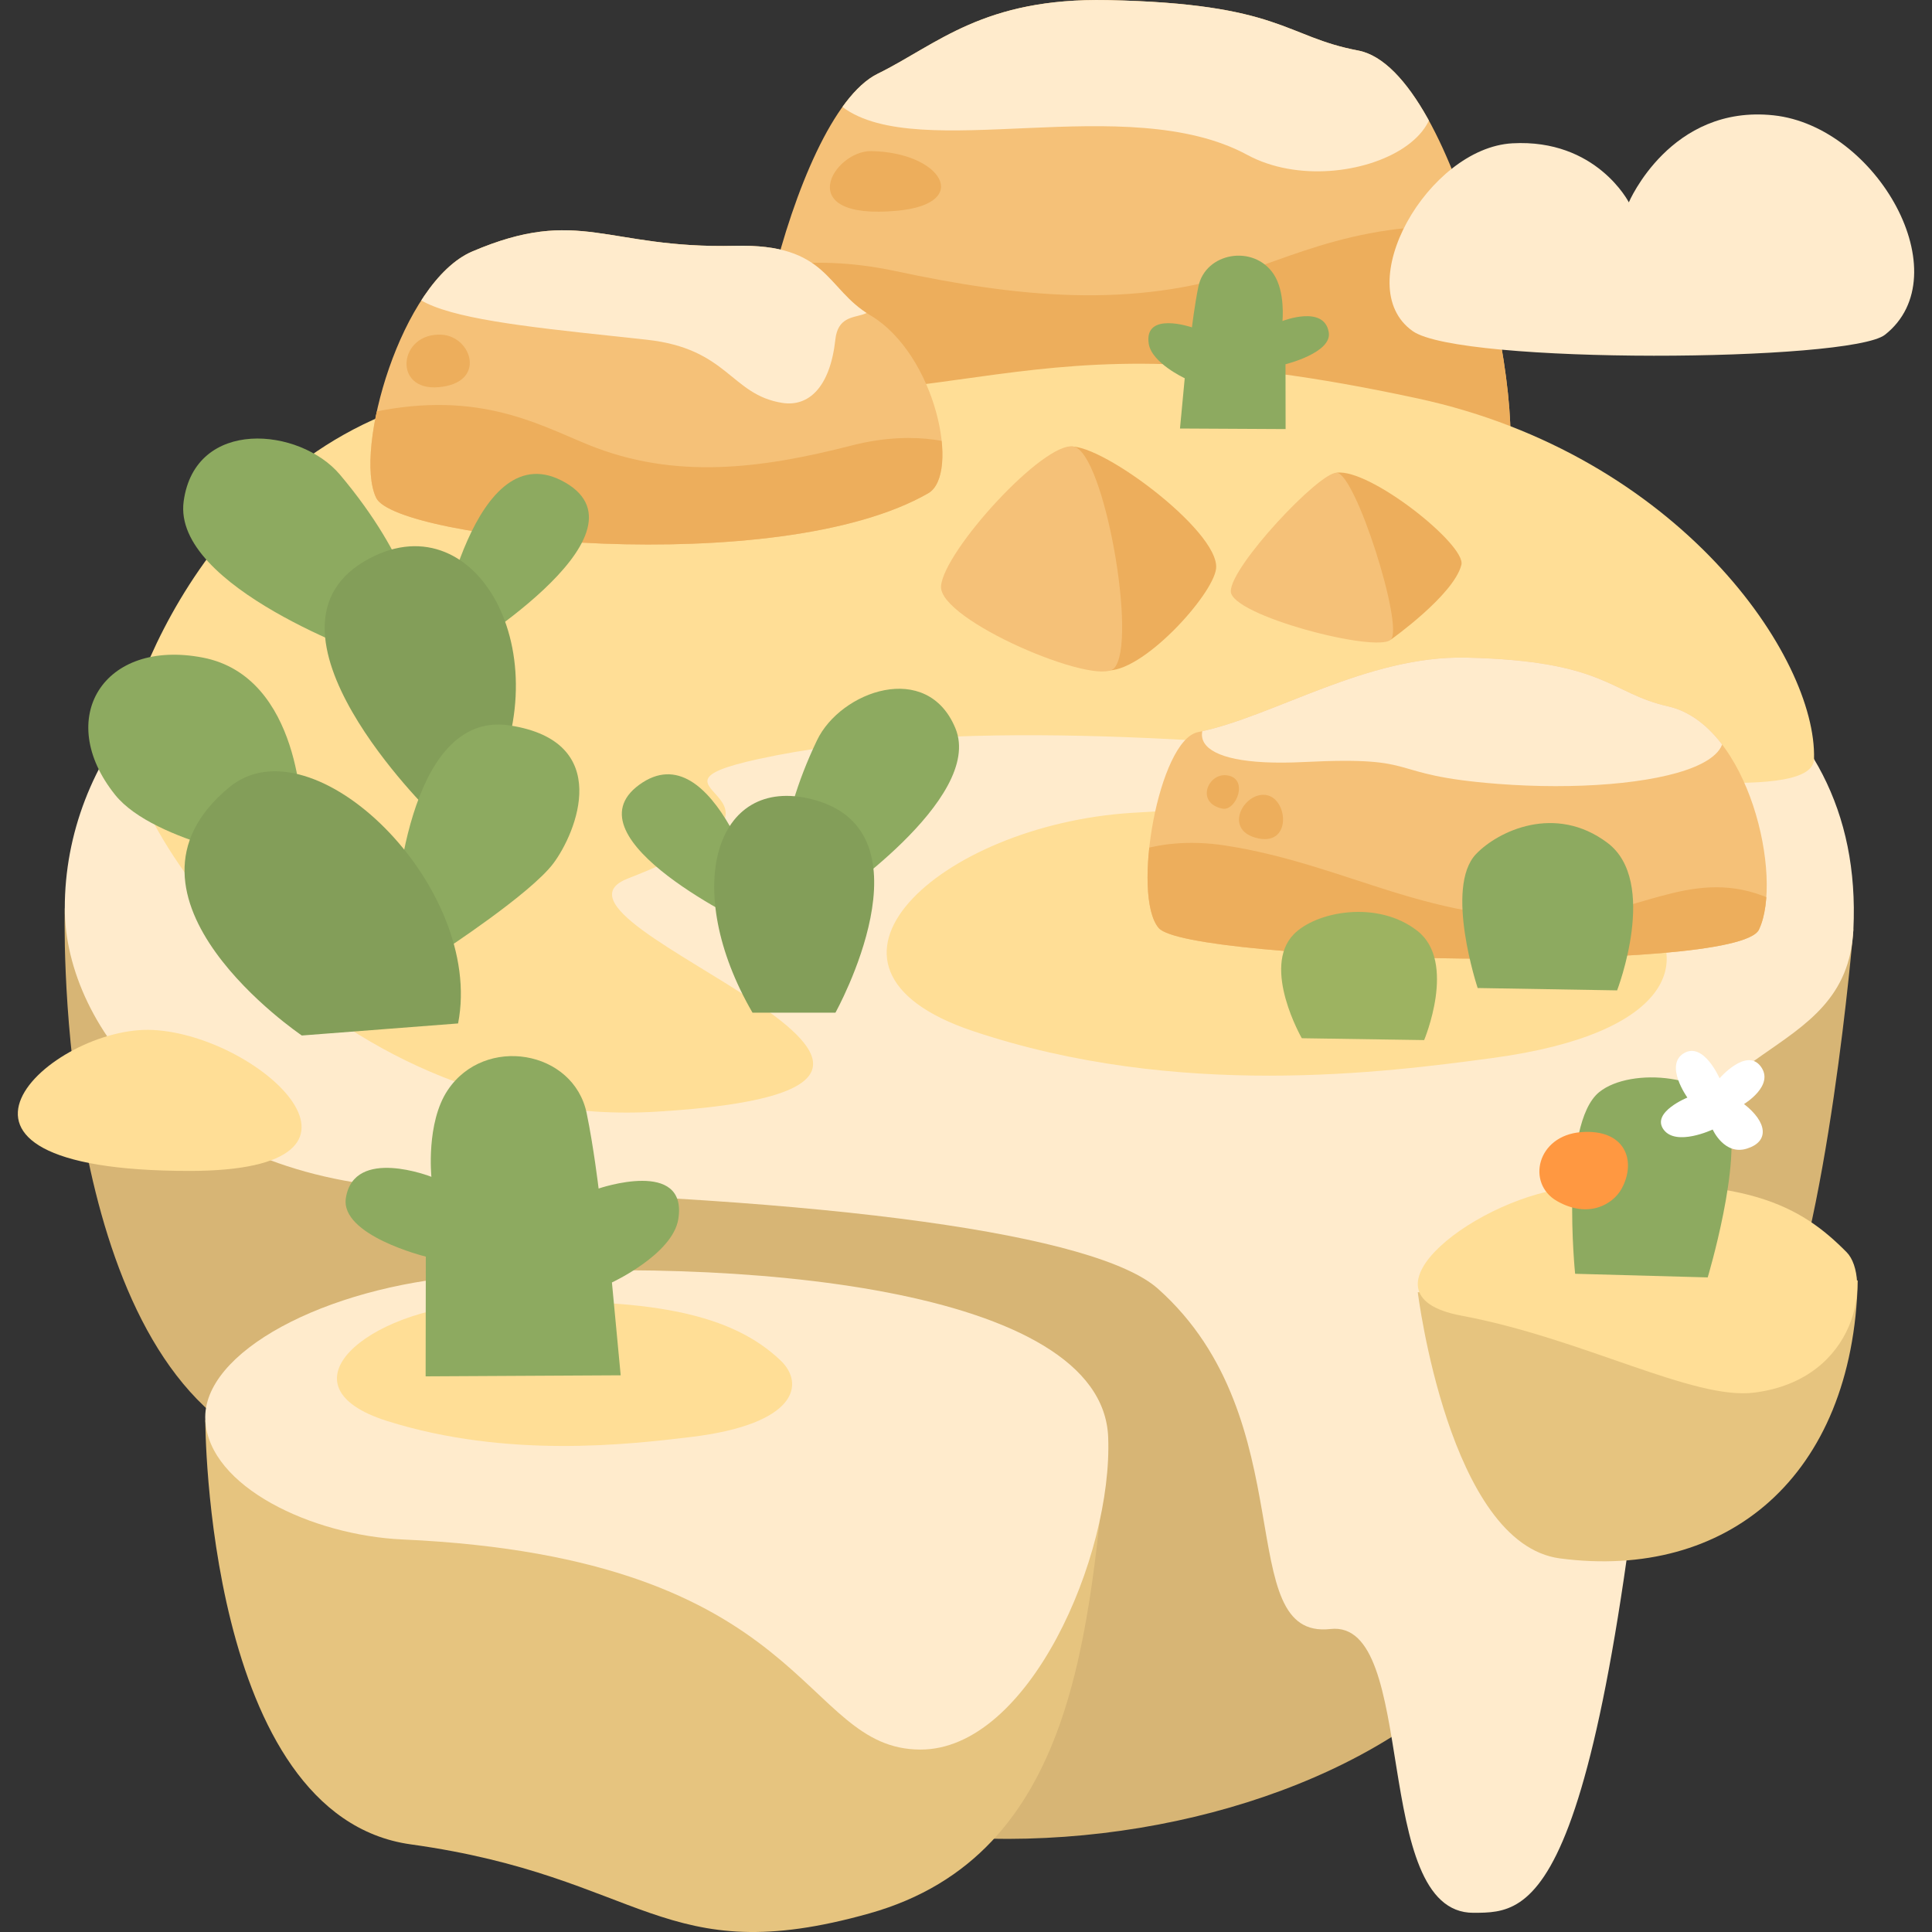 <?xml version="1.0" encoding="utf-8"?>
<!-- Generator: Adobe Illustrator 16.0.0, SVG Export Plug-In . SVG Version: 6.00 Build 0)  -->
<!DOCTYPE svg PUBLIC "-//W3C//DTD SVG 1.1//EN" "http://www.w3.org/Graphics/SVG/1.1/DTD/svg11.dtd">
<svg version="1.1" id="圖層_1" xmlns="http://www.w3.org/2000/svg" xmlns:xlink="http://www.w3.org/1999/xlink" x="0px" y="0px"
	 width="75px" height="75px" viewBox="0 0 75 75" enable-background="new 0 0 75 75" xml:space="preserve">
<rect x="0" y="0" width="75" height="75" fill="#333333" stroke="none"/>
<g id="B1_x5F_land">
	<g>
		<defs>
			<path id="XMLID_00000030444681627762383890000000128619889205905580_" d="M29.68,18.436C28,17.632,30.634,4.551,34.072,2.863
				c2.314-1.136,4.083-2.956,8.924-2.859c6.737,0.135,6.869,1.419,9.725,1.957c3.902,0.735,6.838,14.607,5.648,16.67
				C57.325,20.441,37.494,22.167,29.68,18.436z"/>
		</defs>
		<use xlink:href="#XMLID_00000030444681627762383890000000128619889205905580_"  overflow="visible" fill="#F5C178"/>
		<clipPath id="XMLID_2_">
			<use xlink:href="#XMLID_00000030444681627762383890000000128619889205905580_"  overflow="visible"/>
		</clipPath>
		<path clip-path="url(#XMLID_2_)" fill="#FFEBCC" d="M32.703,4.153C35.677,6.38,43.75,3.484,48.418,6.012
			c3.824,2.072,10.715-1.265,5.078-4.684C48.405-1.761,27.441,0.213,32.703,4.153z"/>
		<path clip-path="url(#XMLID_2_)" fill="#EDAE5C" d="M27.87,20.644l1.034-10.048c0,0,2.258-0.841,5.856-0.073
			c4.66,0.995,9.179,1.501,13.698-0.034c2.722-0.925,5.935-2.458,11.743-1.301L60.8,21.528L27.87,20.644z"/>
		<path clip-path="url(#XMLID_2_)" fill="#EDAE5C" d="M33.823,5.866c2.726,0.045,3.943,2.038,1.015,2.314
			C30.685,8.571,32.357,5.841,33.823,5.866z"/>
	</g>
	<path id="XMLID_00000101785763836036002620000017737355664314573243_" fill="#D7B575" d="M2.515,35.264
		c0,0-0.475,15.703,6.672,20.326c4.407,2.851,9.936,5.835,13.784,9.873c10.083,10.577,34.302,5.897,37.018-5.46
		c1.207-5.044,6.647-3.217,8.808-7.604c2.161-4.387,3.152-16.321,3.152-16.321L2.515,35.264z"/>
	<path fill="#FFEBCC" d="M13.452,23.108C6.896,24.104,2.509,29.466,2.515,35.264c0.005,4.659,4.693,10.704,14.158,10.895
		c15.77,0.319,25.918,1.769,28.278,3.869c5.742,5.113,2.83,13.646,6.695,13.21c3.458-0.39,1.525,11.033,5.556,11.017
		c2.284-0.01,5.121,0.077,7.403-27.295c0.563-6.762,7.092-5.585,7.344-10.882C72.823,17.659,39.5,19.152,13.452,23.108z"/>
	<path fill="#E6C47F" d="M7.97,55.134c0,0,0,15.357,7.981,16.465c9.082,1.261,9.738,4.949,17.802,2.678
		c8.062-2.271,8.506-11.019,9.266-18.487L7.97,55.134z"/>
	<path fill="#FFDE96" d="M43.932,31.555c-7.456,0.473-13.547,5.993-6.17,8.468c7.951,2.669,16.037,1.606,20.175,1.049
		c7.086-0.955,7.637-3.865,5.995-5.548C60.838,32.353,55.59,30.815,43.932,31.555z"/>
	<path fill="#FFDE96" d="M55.038,15.468c-16.362-3.537-16.507,1.189-32.547-0.391c-11.792-1.162-16.74,9.465-17.567,13.049
		c-0.769,3.33,7.604,15.813,20.571,15.029c16.157-0.977-5.564-7.318-1.124-9.05c8.329-3.248-0.487-3.425,5.07-4.639
		c14.675-3.206,40.884,3.214,40.979,0C70.536,25.505,65.169,17.659,55.038,15.468z"/>
	<g>
		<defs>
			<path id="XMLID_00000065792565667157596450000007571812283446963084_" d="M36.033,19.149c1.256-0.722,0.309-5.401-2.26-6.917
				c-1.729-1.021-1.616-2.777-5.233-2.689c-5.033,0.121-6.036-1.563-10.207,0.22c-2.749,1.176-4.619,7.709-3.731,9.563
				C15.381,20.951,30.197,22.502,36.033,19.149z"/>
		</defs>
		<use xlink:href="#XMLID_00000065792565667157596450000007571812283446963084_"  overflow="visible" fill="#F5C178"/>
		<clipPath id="XMLID_3_">
			<use xlink:href="#XMLID_00000065792565667157596450000007571812283446963084_"  overflow="visible"/>
		</clipPath>
		<path clip-path="url(#XMLID_3_)" fill="#FFEBCC" d="M32.429,13.178c-0.203,1.86-1.042,2.625-2.064,2.462
			c-2.011-0.322-2.091-2.108-5.267-2.453c-7.185-0.78-12.333-1.125-7.517-4.641c2.958-2.16,14.158-1.882,15.907,1.959
			C34.706,13.178,32.613,11.493,32.429,13.178z"/>
		<path clip-path="url(#XMLID_3_)" fill="#EDAE5C" d="M38.212,21.138l-0.772-3.779c0,0-1.687-0.756-4.375-0.066
			c-3.48,0.894-6.856,1.349-10.232-0.03c-2.034-0.831-4.433-2.209-8.772-1.169l-0.447,5.84L38.212,21.138z"/>
		<path clip-path="url(#XMLID_3_)" fill="#EDAE5C" d="M17.144,12.993c-1.664-0.092-1.919,2.191-0.124,2.038
			C18.913,14.87,18.316,13.057,17.144,12.993z"/>
	</g>
	<g>
		<path fill="#8DAA60" d="M14.528,25.527c0,0-7.854-2.723-7.398-6.066c0.444-3.255,4.512-2.877,6.066-1.036
			c2.804,3.323,3.107,5.771,3.107,5.771L14.528,25.527z"/>
		<path fill="#8DAA60" d="M17.603,25.505l-0.585-0.745c0,0,1.373-8.102,4.937-6.021C25.477,20.792,17.603,25.505,17.603,25.505z"/>
		<path fill="#839E59" d="M16.766,31.593c0,0-7.438-7.25-2.426-9.913c4.264-2.266,7.6,3.995,4.434,9.448L16.766,31.593z"/>
		<path fill="#8DAA60" d="M15.345,35.551c0,0,0.373-8.013,4.438-7.391s2.586,4.173,1.698,5.357
			c-0.888,1.184-4.291,3.403-4.291,3.403L15.345,35.551z"/>
		<path fill="#8DAA60" d="M11.717,31.741c0,0,0-5.474-3.847-6.214c-3.861-0.743-5.771,2.367-3.403,5.326
			c1.524,1.906,6.51,2.664,6.51,2.664L11.717,31.741z"/>
		<path fill="#839E59" d="M11.717,40.198c0,0-7.981-5.387-2.811-9.641c3.236-2.662,9.913,3.847,8.877,9.173L11.717,40.198z"/>
	</g>
	<g>
		<defs>
			<path id="XMLID_00000120524202942941011950000007876605530592464817_" d="M44.98,36.025c-1.069-1.253,0-7.297,1.525-7.604
				c2.931-0.59,6.545-2.986,10.438-2.892c5.417,0.131,5.522,1.373,7.819,1.894c3.138,0.711,4.476,6.671,3.519,8.667
				C67.443,37.841,46.111,37.35,44.98,36.025z"/>
		</defs>
		<use xlink:href="#XMLID_00000120524202942941011950000007876605530592464817_"  overflow="visible" fill="#F5C178"/>
		<clipPath id="XMLID_4_">
			<use xlink:href="#XMLID_00000120524202942941011950000007876605530592464817_"  overflow="visible"/>
		</clipPath>
		<path clip-path="url(#XMLID_4_)" fill="#FFEBCC" d="M48.114,26.925c-2.349,1.392-2.082,2.886,2.503,2.657
			c4.774-0.238,2.983,0.498,7.539,0.849c5.942,0.458,12.2-0.896,6.508-3.951C61.577,24.824,55.483,22.557,48.114,26.925z"/>
		<path clip-path="url(#XMLID_4_)" fill="#EDAE5C" d="M43.674,37.266l-0.665-3.704c0,0,1.612-1.192,4.556-0.739
			c4.792,0.739,8.063,3.123,13.377,2.758c2.935-0.201,5.066-2.057,8.061-0.557l-0.421,3.4L43.674,37.266z"/>
		<path clip-path="url(#XMLID_4_)" fill="#EDAE5C" d="M47.62,30.097c0.881,0.107,0.37,1.405-0.166,1.294
			C46.407,31.174,46.884,30.007,47.62,30.097z"/>
		<path clip-path="url(#XMLID_4_)" fill="#EDAE5C" d="M49.129,30.86c0.892,0.107,1.045,2.076-0.403,1.656
			C47.51,32.163,48.29,30.759,49.129,30.86z"/>
	</g>
	<path fill="#8DAA60" d="M62.776,38.446c0,0,1.628-4.226-0.377-5.729c-2.031-1.523-4.251-0.451-5.098,0.436
		c-1.238,1.294,0.062,5.202,0.062,5.202L62.776,38.446z"/>
	<g>
		<path fill="#EDAE5C" d="M41.429,17.364c1.026-0.384,5.95,3.246,5.779,4.712c-0.121,1.032-2.914,4.109-4.295,3.945
			C40.689,25.756,39.779,17.981,41.429,17.364z"/>
		<path fill="#F5C178" d="M41.68,17.336c1.185,0.241,2.494,7.622,1.569,8.605c-0.684,0.729-6.816-1.866-6.718-3.186
			C36.631,21.392,40.535,17.104,41.68,17.336z"/>
	</g>
	<g>
		<path fill="#EDAE5C" d="M51.885,18.351c1.282-0.183,5.038,2.804,4.846,3.575c-0.293,1.173-2.741,2.906-2.741,2.906
			S51.938,19.601,51.885,18.351z"/>
		<path fill="#F5C178" d="M51.885,18.351c0.732,0,2.627,5.994,2.104,6.481c-0.563,0.525-6.21-0.943-6.21-1.879
			C47.779,21.98,51.189,18.351,51.885,18.351z"/>
	</g>
	<path fill="#9DB361" d="M55.285,40.376c0,0,1.276-3.028-0.255-4.234c-1.552-1.222-3.949-0.759-4.809,0.129
		c-1.256,1.296,0.315,4.033,0.315,4.033L55.285,40.376z"/>
	<g>
		<path fill="#8DAA60" d="M32.153,35.054c0,0,6.061-4.042,4.938-6.777c-1.095-2.664-4.462-1.446-5.374,0.459
			c-1.646,3.437-1.363,5.58-1.363,5.58L32.153,35.054z"/>
		<path fill="#8DAA60" d="M29.213,35.978l0.444-0.702c0,0-1.917-6.942-4.841-4.812C21.929,32.568,29.213,35.978,29.213,35.978z"/>
		<path fill="#839E59" d="M32.432,39.311c0,0,3.92-7.045-0.899-8.281c-3.793-0.972-5.097,3.501-2.321,8.281H32.432z"/>
	</g>
	<path fill="#EDB64A" d="M32.292,53.387c0.815-0.616,1.678,0.675,1.678,0.675s0.302-2.07,1.499-2.07
		c1.571,0,0.785,4.142,0.785,4.142h-3.784C32.469,56.133,31.398,54.062,32.292,53.387z"/>
	<path fill="#FFDE96" d="M5.954,39.984c4.196,0.227,9.794,5.471,1.404,5.471C-4.238,45.455,1.999,39.771,5.954,39.984z"/>
	<path fill="#FFEBCC" d="M73.176,12.994c2.937-2.318-0.316-8.087-4.324-8.517c-4.007-0.43-5.621,3.378-5.621,3.378
		s-1.258-2.472-4.521-2.292c-3.263,0.18-6.344,5.537-3.87,7.29C56.682,14.159,71.839,14.05,73.176,12.994z"/>
	<path fill="#8DAA60" d="M46.521,11.126c0.275-1.329,2.145-1.648,2.921-0.486c0.459,0.687,0.343,1.822,0.343,1.822
		s1.626-0.642,1.798,0.444c0.125,0.79-1.68,1.234-1.68,1.234l0.004,2.517l-4.1-0.022l0.184-1.952c0,0-1.277-0.592-1.396-1.333
		c-0.203-1.287,1.676-0.642,1.676-0.642S46.376,11.83,46.521,11.126z"/>
	<path fill="#FFEBCC" d="M18.163,49.53C12.604,49.954,7.827,52.5,7.97,55.134c0.14,2.585,4.148,4.47,7.66,4.628
		c15.923,0.715,15.398,8.146,20.098,8.156c4.209,0.01,7.473-7.509,7.291-12.129C42.789,49.954,28.636,48.73,18.163,49.53z"/>
	<path fill="#E6C47F" d="M55.038,50.164c0,0,1.207,9.768,5.523,10.334c6.475,0.849,11.368-3.154,11.559-10.793L55.038,50.164z"/>
	<path fill="#FFDE96" d="M61.097,46.092c-3.622,0.288-8.759,4.163-4.368,4.981c4.703,0.877,9.009,3.291,11.374,2.988
		c4.051-0.518,4.526-4.498,3.583-5.451C69.907,46.814,67.754,45.561,61.097,46.092z"/>
	<g>
		<path fill="#8DAA60" d="M61.146,49.448c0,0-0.598-5.813,0.936-7.053c1.232-0.996,4.479-0.685,4.997,0.917
			c0.569,1.761-0.786,6.277-0.786,6.277L61.146,49.448z"/>
		<path fill="#FFFFFF" d="M67.702,42.859c0,0,1.203-0.722,0.648-1.462c-0.556-0.74-1.597,0.462-1.597,0.462
			s-0.624-1.434-1.388-0.971c-0.764,0.462,0.139,1.72,0.139,1.72s-1.411,0.57-0.925,1.24c0.485,0.671,1.907,0,1.907,0
			s0.452,1.019,1.331,0.74C68.697,44.312,68.604,43.558,67.702,42.859z"/>
		<path fill="#FF9841" d="M62.956,46.137c0.588-1.091,0.12-2.324-1.587-2.187c-1.706,0.138-2.125,1.987-0.928,2.674
			C61.663,47.324,62.627,46.747,62.956,46.137z"/>
	</g>
	<path fill="#FFDE96" d="M18.617,50.614c-4.35,0.235-7.89,3.197-3.579,4.552c4.647,1.461,9.362,0.909,11.776,0.619
		c4.133-0.496,4.446-2.064,3.483-2.977C28.484,51.089,25.417,50.246,18.617,50.614z"/>
	<path fill="#8DAA60" d="M23.238,46.139c0,0-0.194-1.624-0.463-2.922c-0.508-2.456-3.96-3.045-5.395-0.897
		c-0.848,1.268-0.633,3.364-0.633,3.364s-3.002-1.186-3.32,0.82c-0.231,1.458,3.103,2.278,3.103,2.278l-0.007,4.648l7.572-0.041
		l-0.34-3.604c0,0,2.36-1.094,2.577-2.461C26.708,44.947,23.238,46.139,23.238,46.139z"/>
</g>
</svg>
